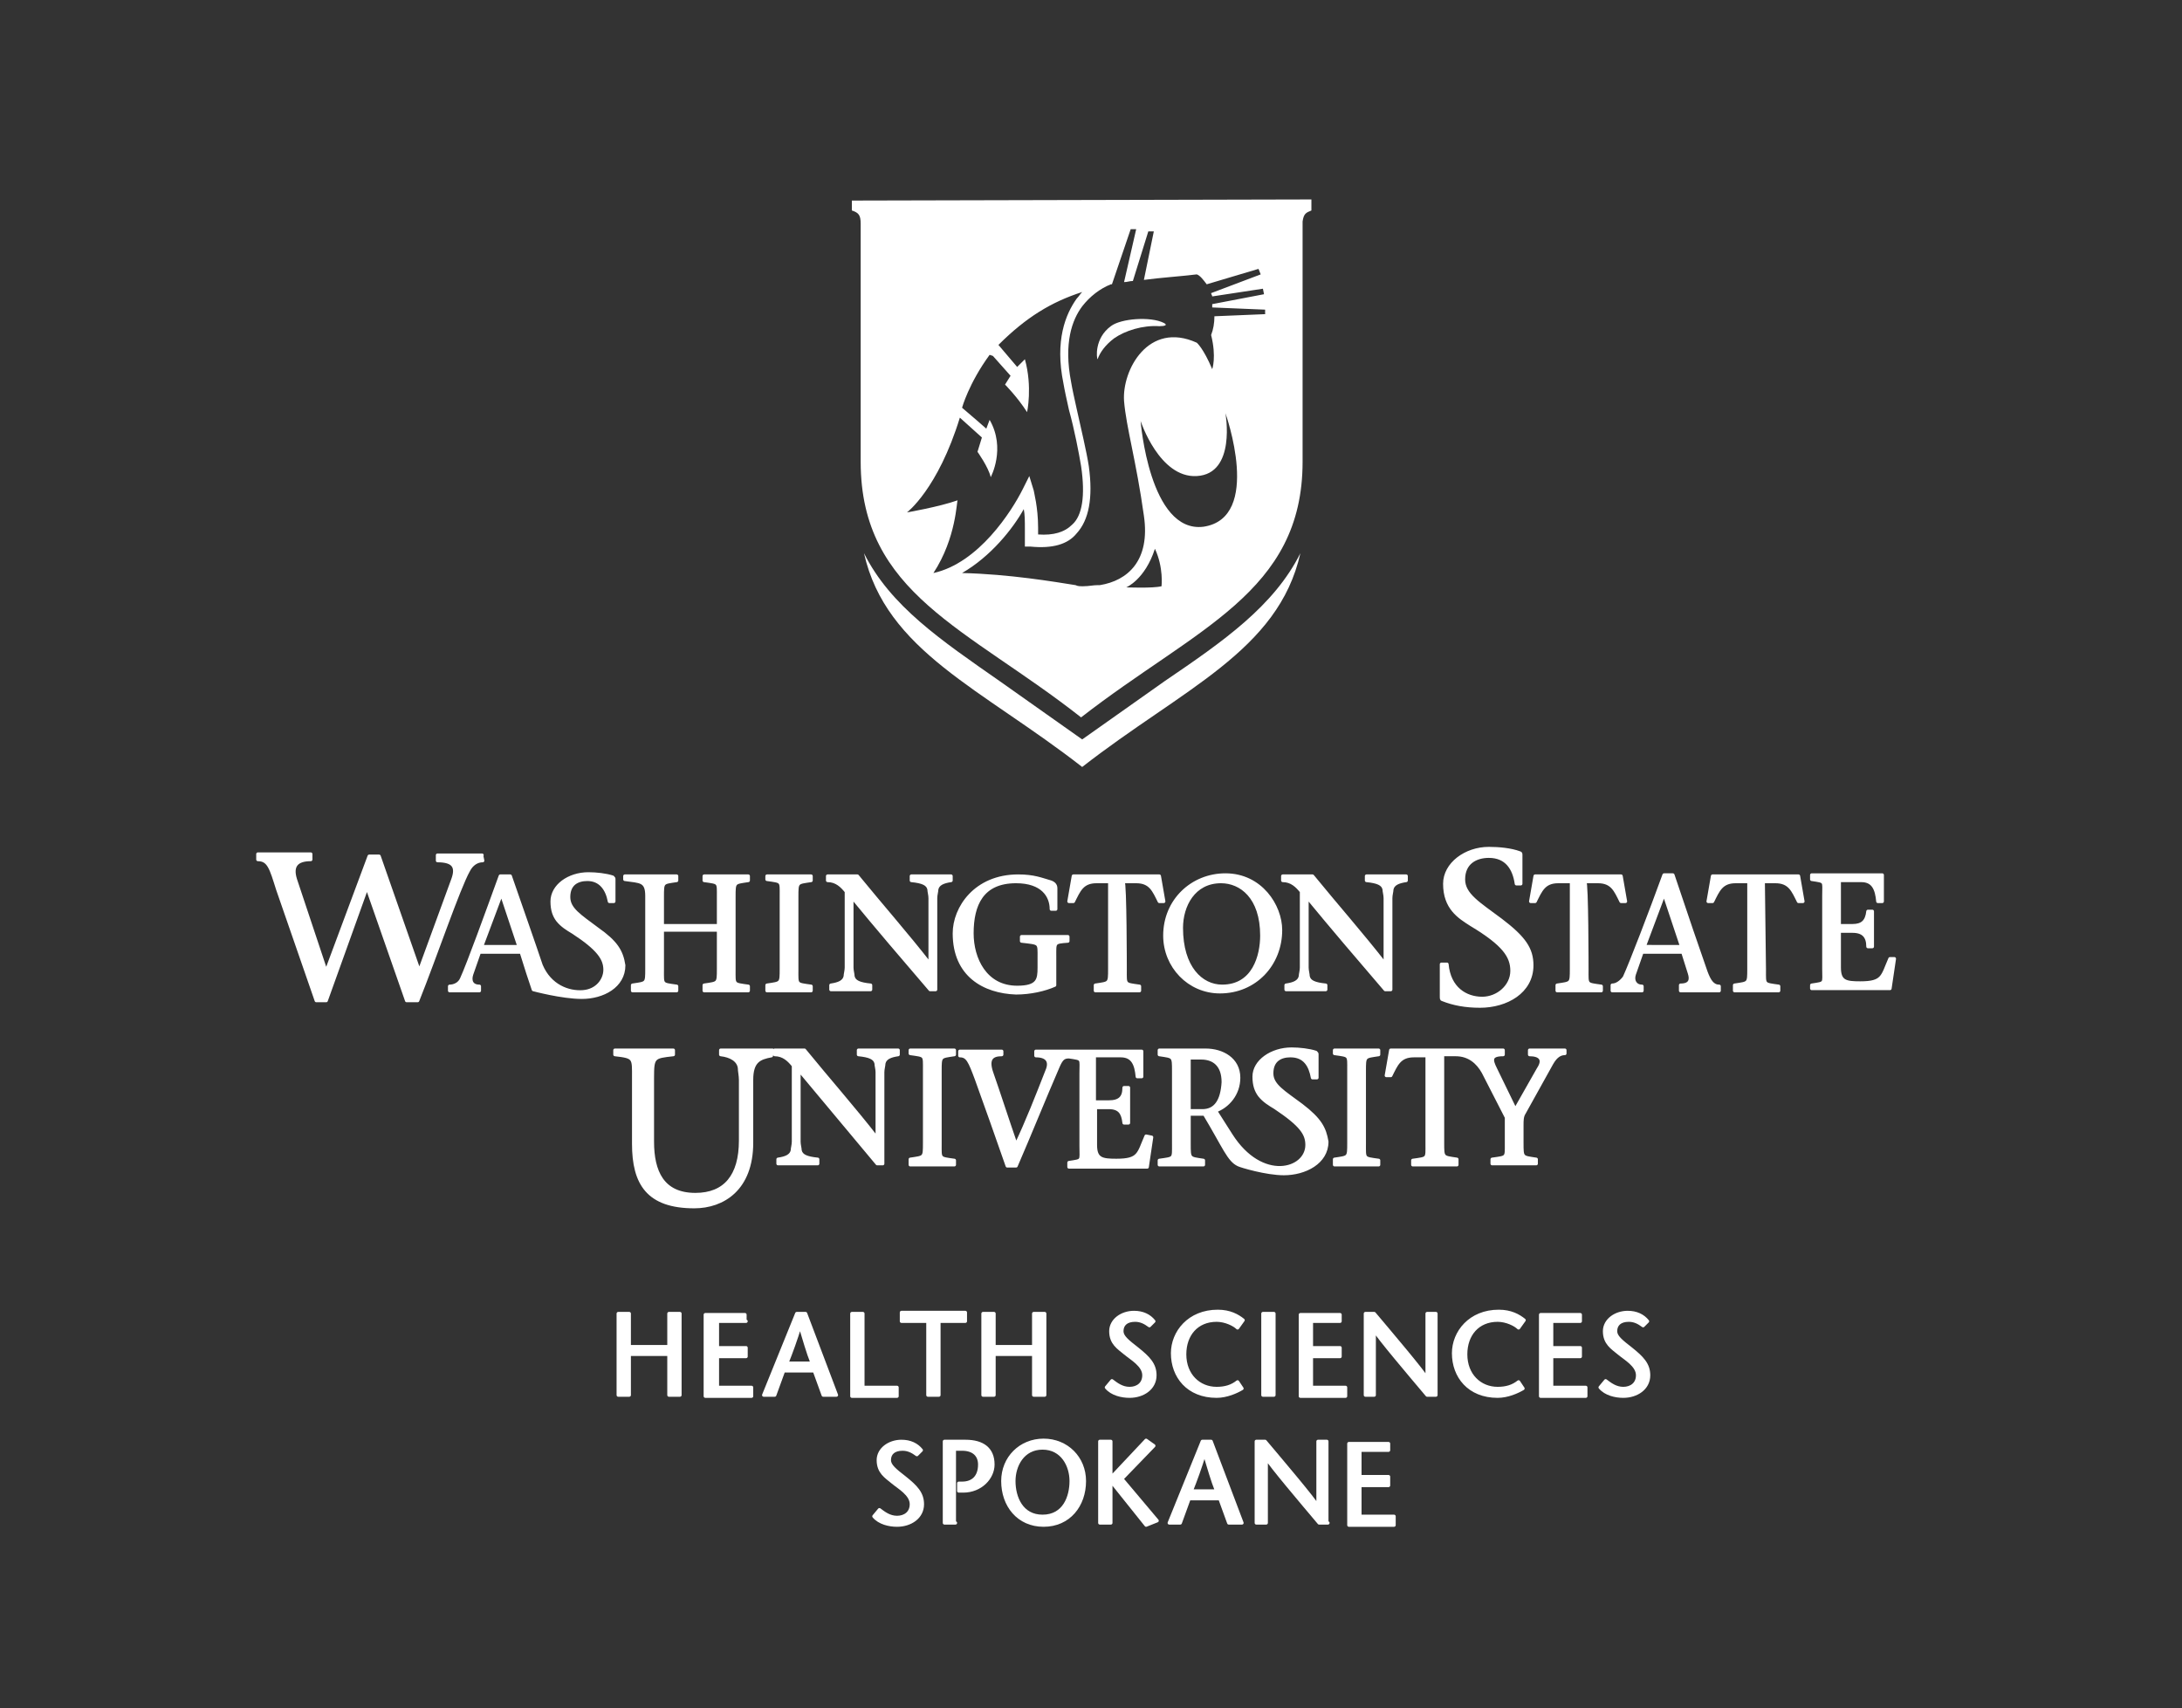 <?xml version="1.0" encoding="utf-8"?>
<!-- Generator: Adobe Illustrator 18.0.0, SVG Export Plug-In . SVG Version: 6.00 Build 0)  -->
<!DOCTYPE svg PUBLIC "-//W3C//DTD SVG 1.1//EN" "http://www.w3.org/Graphics/SVG/1.1/DTD/svg11.dtd">
<svg version="1.1" id="Layer_1" xmlns="http://www.w3.org/2000/svg" xmlns:xlink="http://www.w3.org/1999/xlink" x="0px" y="0px"
	 viewBox="207 314.9 198 155" enable-background="new 207 314.9 198 155" xml:space="preserve">
<rect x="207" y="314.9" width="198" height="155" fill="#333333" stroke="none"/>
<path fill="#FFFFFF" d="M312.7,376.7l-7.5,5.3l-7.5-5.3c-5.3-3.7-9.9-6.8-12.3-11.6c2,8.9,10.7,12.3,19.8,19.4
	c9.1-7.1,17.8-10.5,19.8-19.4C322.6,369.9,318,373.1,312.7,376.7z"/>
<g>
	<path fill="#FFFFFF" d="M312.6,344.2c-1.2-0.6-3.9-0.4-4.8,0.3c-1.5,1.1-1.3,2.9-1.2,3c0.2-0.6,0.7-1.3,1.5-1.9
		c1-0.7,2.6-1.2,4.1-1.1C312.7,344.5,313,344.4,312.6,344.2z"/>
	<path fill="#FFFFFF" d="M284.3,333.1v0.9c0.6,0.2,0.8,0.4,0.8,1.2v21.6c0,12,9.7,15.1,20,23.2c10.4-8.1,20.1-11.3,20.1-23.2v-21.8
		c0.1-0.7,0.3-0.8,0.8-1v-1L284.3,333.1L284.3,333.1z M289.3,361.4c0,0,2.8-2.1,4.8-8.6l2,1.8l-0.4,1.3c0,0,1,1.4,1.2,2.3
		c0,0,1.4-2.6-0.1-5.2l-0.3,0.8l-0.8-0.7l-1.4-1.2c0,0,0.6-2.2,2.5-4.8l0.3,0.1l1.6,1.8l-0.5,0.8c0,0,1.1,1.1,2,2.5
		c0,0,0.5-2.3-0.2-4.8l-0.7,0.7l-1.7-2c2.5-2.5,4.8-3.9,7.6-4.8c-0.2,0.2-0.3,0.4-0.5,0.6c-1,1.4-2,3.8-1.2,7.7
		c0.1,0.6,0.3,1.5,0.5,2.4c0.5,1.8,0.9,3.9,1.1,5.1c0.4,2.7,0.1,4.5-0.8,5.3c-0.7,0.7-1.7,1-3.1,0.9c0-0.2,0-0.4,0-0.6
		c0-1.9-0.4-3.3-0.4-3.4l-0.4-1.3l-0.6,1.2c-1,2-4,6.7-8.1,7.6c2.1-3.2,2.1-6.6,2.2-6.6C292.2,360.9,289.3,361.4,289.3,361.4z
		 M312.4,368.1c-0.8,0.2-3.2,0.1-3.2,0.1s1.7-0.7,2.6-3.5C312.6,366.4,312.4,368.1,312.4,368.1z M316.2,362.7
		c-4.9,0.6-5.7-9.6-5.7-9.6s1.7,5.2,5.1,5c3.6-0.2,2.6-5.7,2.6-5.7S321.6,361.9,316.2,362.7z M322,343.4l-4.8,0.2
		c0,0.6-0.1,1.2-0.3,1.7c0.5,2,0.1,3.1,0.1,3.1c-0.8-1.9-1.4-2.4-1.4-2.4c-4.4-2-6.8,2.5-6.6,5.3c0.2,2.4,1.1,5.4,1.8,10.4
		c0.6,4.1-1.5,5.9-4,6.3c-0.1,0-0.1,0-0.2,0c-0.4,0-0.8,0.1-1.3,0.1h-0.1c-0.2,0-0.4,0-0.6-0.1c-1.9-0.3-6-1-10.3-1.1
		c2.6-1.5,4.6-4,5.6-5.8c0.1,0.5,0.1,1.1,0.1,1.8c0,0.3,0,0.7,0,1.1v0.5h0.5c2,0.2,3.4-0.2,4.2-1.2c1.1-1.2,1.5-3.2,1.1-6.1
		c-0.2-1.3-0.7-3.4-1.1-5.2c-0.2-0.9-0.4-1.8-0.5-2.4c-0.7-3.6,0.1-5.7,1-6.9c0.7-0.9,1.6-1.6,2.6-2c0,0,0,0,0.1,0l1.7-5h0.5
		l-1.1,4.8c0.3,0,0.5-0.1,0.8-0.1l1.4-4.5h0.5l-0.9,4.4c1.5-0.2,3.1-0.3,4.8-0.5c0.3,0.1,0.6,0.5,0.9,0.9l4.7-1.4l0.2,0.5l-4.5,1.7
		c0,0.1,0.1,0.2,0.1,0.3l4.6-0.7l0.1,0.5l-4.7,0.9c0,0.1,0,0.2,0,0.3l4.8,0.2V343.4L322,343.4z"/>
</g>
<g>
	<g>
		<g>
			<path fill="#FFFFFF" stroke="#FFFFFF" stroke-width="0.3" stroke-linejoin="round" stroke-miterlimit="10" d="M325.1,415.2
				c-1.6-1.2-2.7-1.8-2.7-2.9c0-1.2,0.8-1.6,1.7-1.6c1.3,0,1.8,0.9,2,2h0.4v-2.1c0-0.1,0-0.1-0.1-0.2c-0.6-0.2-1.5-0.3-2.2-0.3
				c-1.8,0-3.4,1.1-3.4,2.5c0,0.8,0.2,1.3,0.5,1.7l0,0l0,0c0.4,0.5,0.9,0.8,1.4,1.1c2.4,1.6,2.9,2.4,2.9,3.4c0,2.3-4.1,3.5-6.9-0.9
				l-1.4-2.2c1.1-0.4,2.1-1.5,2.1-3c0-1.7-1.5-2.5-3-2.5h-4.2v0.4c1.3,0.2,1.3,0.1,1.3,1.5v6.6c0,1.4,0.1,1.3-1.3,1.5v0.4h4v-0.4
				c-1.3-0.2-1.3-0.1-1.3-1.5v-2.7h1.4c1.8,3,2.2,4.2,3.1,4.6c0.2,0.1,2.5,0.8,4.1,0.8c1.9,0,3.9-1,3.9-2.9
				C327.2,417.3,326.8,416.5,325.1,415.2z M316.1,415.7h-1.2v-4.8h1.1c1.1,0,2,0.6,2,2.2C317.9,414.8,317.3,415.7,316.1,415.7z"/>
			<path fill="#FFFFFF" stroke="#FFFFFF" stroke-width="0.3" stroke-linejoin="round" stroke-miterlimit="10" d="M286.6,420.5
				c0,0,0,0-7.1-8.5v6.5c0,0.3,0.1,0.6,0.1,0.8c0.1,0.5,0.6,0.7,1.6,0.8v0.4h-3.6v-0.4c0.7-0.1,1.2-0.3,1.3-0.8
				c0-0.2,0.1-0.5,0.1-0.8v-6.9c-0.4-0.5-0.9-1-1.7-1v-0.4h2.7c2.2,2.7,4.5,5.3,6.6,8l0,0v-6c0-0.3-0.1-0.6-0.1-0.8
				c-0.1-0.5-0.6-0.7-1.6-0.8v-0.4h3.6v0.4c-0.7,0.1-1.2,0.3-1.3,0.8c0,0.2-0.1,0.5-0.1,0.8v8.3L286.6,420.5L286.6,420.5z"/>
			<path fill="#FFFFFF" stroke="#FFFFFF" stroke-width="0.3" stroke-linejoin="round" stroke-miterlimit="10" d="M292.3,418.7
				c0,1.4-0.1,1.3,1.3,1.5v0.4h-4v-0.5c1.3-0.2,1.3-0.1,1.3-1.5V412c0-1.4,0.1-1.3-1.3-1.5v-0.3h4v0.4c-1.3,0.2-1.3,0.1-1.3,1.5
				V418.7L292.3,418.7z"/>
			<path fill="#FFFFFF" stroke="#FFFFFF" stroke-width="0.3" stroke-linejoin="round" stroke-miterlimit="10" d="M311,418
				c-0.7,1.6-0.6,2.2-2.7,2.2c-1.3,0-1.9-0.1-1.9-1.4v-3.4h1.2c1,0,1.3,0.5,1.4,1.4h0.4v-3.2h-0.4c0,0.9-0.4,1.3-1.4,1.3h-1.3v-4.2
				h2.4c1.1,0,1.4,0.8,1.5,1.9h0.4v-2.3h-6.7h-2.9v0.4c1,0,1.4,0.5,1,1.4c-0.9,2.3-1.8,4.6-2.8,6.7c-0.8-2.3-1.6-4.8-2.2-6.5
				c-0.5-1.4,0.1-1.7,0.9-1.7v-0.3h-3.8v0.4c0.7,0,0.9,0.5,1.5,2.1c0.9,2.5,1.9,5.3,2.8,7.9h0.8c1.3-3,2.5-6,3.8-9
				c0.3-0.7,0.5-0.9,1-0.9c1.3,0.2,1.1,0.1,1.1,1.5v6.6c0,1.4,0.2,1.3-1.1,1.5v0.4h7.1l0.4-2.7L311,418L311,418z"/>
			<path fill="#FFFFFF" stroke="#FFFFFF" stroke-width="0.3" stroke-linejoin="round" stroke-miterlimit="10" d="M330.8,418.7
				c0,1.4-0.1,1.3,1.3,1.5v0.4h-4v-0.5c1.3-0.2,1.3-0.1,1.3-1.5V412c0-1.4,0.1-1.3-1.3-1.5v-0.3h4v0.4c-1.3,0.2-1.3,0.1-1.3,1.5
				V418.7z"/>
			<path fill="#FFFFFF" stroke="#FFFFFF" stroke-width="0.3" stroke-linejoin="round" stroke-miterlimit="10" d="M345.8,410.2v0.4
				c0.9,0,1.4,0.4,0.8,1.3l-2.1,3.7l-1.8-3.7c-0.4-0.8-0.5-1.3,0.7-1.3v-0.4H341h-1h-6.8l-0.4,2.3h0.4c0.5-1,0.8-1.8,2.1-1.8h1.2v8
				c0,1.4,0.1,1.3-1.3,1.5v0.4h4v-0.5c-1.3-0.2-1.3-0.1-1.3-1.5v-8h1.2c1.2,0,2,0.7,2.5,1.6l2.1,4.1v2.3c0,1.4,0.1,1.3-1.3,1.5v0.4
				h4v-0.4c-1.3-0.2-1.3-0.1-1.3-1.5V417c0-0.4,0-0.8,0.2-1.1l2.5-4.5c0.4-0.7,0.8-0.9,1.2-0.9v-0.3H345.8z"/>
			<path fill="#FFFFFF" stroke="#FFFFFF" stroke-width="0.3" stroke-linejoin="round" stroke-miterlimit="10" d="M277.1,410.2h-4.7
				v0.4c0.9,0.1,1.6,0.5,1.7,1.2c0,0.3,0.1,0.7,0.1,1.1v5.5c0,3.2-1.4,4.9-4.1,4.9c-3,0-3.9-2.1-3.9-4.8v-5.8c0-1.9,0.1-1.9,1.9-2.1
				v-0.4h-5.3v0.4c1.8,0.2,1.7,0.3,1.7,2.1v6c0,3.6,1.3,5.7,5.5,5.7c2.6,0,5.2-1.6,5.2-5.8V413v-0.1c0-1.7,0.7-2,1.8-2.2
				L277.1,410.2z"/>
		</g>
		<g>
			<path fill="#FFFFFF" stroke="#FFFFFF" stroke-width="0.3" stroke-linejoin="round" stroke-miterlimit="10" d="M267.1,402.9
				c0,1.4-0.1,1.3,1.3,1.5v0.4h-4v-0.5c1.3-0.2,1.3-0.1,1.3-1.5v-6.6c0-1.4-0.6-1.3-2-1.5v-0.3h4.7v0.4c-1.3,0.2-1.3,0.1-1.3,1.5
				v2.6h5.1v-2.6c0-1.4,0.1-1.3-1.3-1.5v-0.4h4v0.4c-1.3,0.2-1.3,0.1-1.3,1.5v6.6c0,1.4-0.1,1.3,1.3,1.5v0.4h-4v-0.5
				c1.3-0.2,1.3-0.1,1.3-1.5v-3.5h-5.1V402.9z"/>
			<path fill="#FFFFFF" stroke="#FFFFFF" stroke-width="0.3" stroke-linejoin="round" stroke-miterlimit="10" d="M279.3,402.9
				c0,1.4-0.1,1.3,1.3,1.5v0.4h-4v-0.5c1.3-0.2,1.3-0.1,1.3-1.5v-6.6c0-1.4,0.1-1.3-1.3-1.5v-0.3h4v0.4c-1.3,0.2-1.3,0.1-1.3,1.5
				V402.9z"/>
			<path fill="#FFFFFF" stroke="#FFFFFF" stroke-width="0.3" stroke-linejoin="round" stroke-miterlimit="10" d="M291.4,404.7
				c-2.4-2.8-4.8-5.6-7.1-8.4v6.4c0,0.3,0.1,0.6,0.1,0.8c0.1,0.5,0.6,0.7,1.6,0.8v0.4h-3.6v-0.4c0.7-0.1,1.2-0.3,1.3-0.8
				c0-0.2,0.1-0.5,0.1-0.8v-6.9c-0.4-0.5-0.9-1-1.7-1v-0.4h2.7c2.2,2.7,4.5,5.3,6.6,8l0,0v-6c0-0.3-0.1-0.6-0.1-0.8
				c-0.1-0.5-0.6-0.7-1.6-0.8v-0.4h3.6v0.4c-0.7,0.1-1.2,0.3-1.3,0.8c0,0.2-0.1,0.5-0.1,0.8v8.3L291.4,404.7L291.4,404.7z"/>
			<path fill="#FFFFFF" stroke="#FFFFFF" stroke-width="0.3" stroke-linejoin="round" stroke-miterlimit="10" d="M293.6,399.6
				c0-2.3,1.9-5.2,5.8-5.2c1.4,0,2.1,0.3,2.8,0.5c0.4,0.1,0.6,0.3,0.6,0.6v1.9h-0.4c0-1.2-0.8-2.5-3.2-2.5c-3.1,0-4,2.1-4,4.7
				c0,2.3,1.2,4.9,4.1,4.9c1.9,0,2-0.7,2-1.8v-0.9c0-1.4,0.1-1.3-1.6-1.5v-0.4h4.2v0.4c-1.3,0.1-1.2,0.1-1.2,1.4v2.6
				c-0.9,0.4-2.2,0.7-3.5,0.7C296.3,404.9,293.6,403.4,293.6,399.6z"/>
			<path fill="#FFFFFF" stroke="#FFFFFF" stroke-width="0.3" stroke-linejoin="round" stroke-miterlimit="10" d="M309.1,402.9
				c0,1.4-0.1,1.3,1.3,1.5v0.4h-4v-0.5c1.3-0.2,1.3-0.1,1.3-1.5v-7.9h-1.2c-1.3,0-1.6,0.8-2.1,1.8H304l0.4-2.3h7.8l0.4,2.3h-0.4
				c-0.5-1-0.8-1.8-2.1-1.8h-1.2C309.1,394.9,309.1,402.9,309.1,402.9z"/>
			<path fill="#FFFFFF" stroke="#FFFFFF" stroke-width="0.3" stroke-linejoin="round" stroke-miterlimit="10" d="M312.7,399.8
				c0-3.2,2.5-5.5,5.5-5.5c3.2,0,5,2.8,5,5c0,3.1-2.3,5.6-5.5,5.6C314.9,404.9,312.7,402.6,312.7,399.8z M321.5,399.8
				c0-3.5-1.9-4.9-3.7-4.9c-2.5,0-3.6,2.2-3.6,4.2c0,3.6,1.8,5.3,3.7,5.3C320.8,404.4,321.5,401.6,321.5,399.8z"/>
			<path fill="#FFFFFF" stroke="#FFFFFF" stroke-width="0.3" stroke-linejoin="round" stroke-miterlimit="10" d="M332.7,404.7
				c-2.4-2.8-4.8-5.6-7.1-8.4v6.4c0,0.3,0.1,0.6,0.1,0.8c0.1,0.5,0.6,0.7,1.6,0.8v0.4h-3.6v-0.4c0.7-0.1,1.2-0.3,1.3-0.8
				c0-0.2,0.1-0.5,0.1-0.8v-6.9c-0.4-0.5-0.9-1-1.7-1v-0.4h2.7c2.2,2.7,4.5,5.3,6.6,8l0,0v-6c0-0.3-0.1-0.6-0.1-0.8
				c-0.1-0.5-0.6-0.7-1.6-0.8v-0.4h3.6v0.4c-0.7,0.1-1.2,0.3-1.3,0.8c0,0.2-0.1,0.5-0.1,0.8v8.3L332.7,404.7L332.7,404.7z"/>
			<path fill="#FFFFFF" stroke="#FFFFFF" stroke-width="0.3" stroke-linejoin="round" stroke-miterlimit="10" d="M250.7,392.5
				L250.7,392.5h-4v0.5c1.5,0,1.8,0.6,1.4,1.7l-3,8.2H245l-3.6-10.3h-0.9l-3.8,10.2h-0.2l-2.7-8.1c-0.4-1.3,0.2-1.8,1.4-1.8v-0.5
				h-4.8v0.5c1,0,1.2,0.8,1.8,2.7l3.5,10.1h0.9l3.7-10.3l3.6,10.3h1c1.6-4,3.7-10.2,4.6-11.8c0.3-0.6,0.8-0.9,1.3-0.9L250.7,392.5
				C250.8,392.5,250.7,392.5,250.7,392.5z"/>
			<path fill="#FFFFFF" stroke="#FFFFFF" stroke-width="0.3" stroke-linejoin="round" stroke-miterlimit="10" d="M261.2,399.2
				c-1.6-1.2-2.6-1.8-2.6-2.9c0-1.2,0.8-1.6,1.7-1.6c1.2,0,1.8,0.9,2,2h0.4v-2c0-0.1,0-0.1-0.1-0.2c-0.6-0.2-1.5-0.3-2.2-0.3
				c-1.8,0-3.3,1.1-3.3,2.5c0,0.8,0.2,1.3,0.5,1.7l0,0l0,0c0.4,0.5,0.9,0.8,1.4,1.1c2.3,1.5,2.9,2.4,2.9,3.4c0,0.9-0.7,1.9-2,2
				s-3-0.5-3.8-2.4c-0.6-1.8-1.9-5.5-2.8-8.1h-0.9c-1.2,3.3-2.9,8-3.5,9.3c-0.2,0.5-0.7,0.7-1.1,0.7v0.4h0.6h2.1v-0.4
				c-0.7,0-0.9-0.5-0.7-1.1l0.7-2h3.8l0.6,1.9l0.5,1.5c0,0,2.6,0.7,4.4,0.7c1.9,0,3.8-1,3.8-2.9
				C263.4,401.2,262.9,400.4,261.2,399.2z M250.7,400.8l1.8-4.8l0,0l1.6,4.8H250.7z"/>
		</g>
		<g>
			<path fill="#FFFFFF" stroke="#FFFFFF" stroke-width="0.3" stroke-linejoin="round" stroke-miterlimit="10" d="M344.6,395.1
				c-0.2-1.4-0.9-2.5-2.5-2.5c-1.2,0-2.3,0.6-2.3,2.1c0,1.4,1.4,2.2,3.4,3.7c2.1,1.6,2.8,2.6,2.8,4.1c0,2.4-2.3,3.7-4.7,3.7
				c-1.3,0-2.4-0.2-3.4-0.6c-0.1,0-0.1-0.1-0.1-0.3v-2.9h0.5c0.2,2.2,1.7,3.1,3.2,3.1c1.4,0,2.7-1.1,2.7-2.5c0-1.3-0.7-2.4-3.7-4.2
				c-1.1-0.7-2.4-1.5-2.4-3.7c0-1.8,1.9-3.2,4-3.2c0.9,0,2,0.1,2.8,0.4c0.1,0,0.1,0.1,0.1,0.2v2.6H344.6L344.6,395.1z"/>
			<path fill="#FFFFFF" stroke="#FFFFFF" stroke-width="0.3" stroke-linejoin="round" stroke-miterlimit="10" d="M351,402.9
				c0,1.4-0.1,1.3,1.3,1.5v0.4h-4v-0.5c1.3-0.2,1.3-0.1,1.3-1.5v-7.9h-1.2c-1.3,0-1.6,0.8-2.1,1.8h-0.4l0.4-2.3h7.8l0.4,2.3h-0.4
				c-0.5-1-0.8-1.8-2.1-1.8h-1.2C351,394.9,351,402.9,351,402.9z"/>
			<path fill="#FFFFFF" stroke="#FFFFFF" stroke-width="0.3" stroke-linejoin="round" stroke-miterlimit="10" d="M356,401.3l-0.7,2
				c-0.2,0.6,0.1,1.1,0.7,1.1v0.4h-2.7v-0.5c0.4,0,0.8-0.3,1.1-0.7c0.6-1.3,2.4-6,3.6-9.3h0.8c1,3,2.5,7.4,3,8.8
				c0.3,0.8,0.6,1.3,1.2,1.3v0.4h-3.5v-0.5c0.9,0,1-0.5,0.8-1.1l-0.6-1.9L356,401.3L356,401.3z M359.6,400.8L358,396l0,0l-1.8,4.8
				H359.6z"/>
			<path fill="#FFFFFF" stroke="#FFFFFF" stroke-width="0.3" stroke-linejoin="round" stroke-miterlimit="10" d="M367.1,402.9
				c0,1.4-0.1,1.3,1.3,1.5v0.4h-4v-0.5c1.3-0.2,1.3-0.1,1.3-1.5v-7.9h-1.2c-1.3,0-1.6,0.8-2.1,1.8H362l0.4-2.3h7.8l0.4,2.3h-0.4
				c-0.5-1-0.8-1.8-2.1-1.8H367L367.1,402.9L367.1,402.9z"/>
			<path fill="#FFFFFF" stroke="#FFFFFF" stroke-width="0.3" stroke-linejoin="round" stroke-miterlimit="10" d="M371.4,404.3
				c1.3-0.2,1.1-0.1,1.1-1.5v-6.6c0-1.4,0.2-1.3-1.1-1.5v-0.4h6.4v2.4h-0.4c-0.1-1.1-0.4-1.9-1.5-1.9h-2v4.1h1.2
				c0.9,0,1.3-0.4,1.4-1.3h0.4v3.2h-0.4c0-0.9-0.4-1.4-1.4-1.4h-1.2v3.3c0,1.3,0.6,1.4,1.9,1.4c2.1,0,2-0.6,2.7-2.2h0.4l-0.4,2.7
				h-7.1V404.3L371.4,404.3z"/>
		</g>
	</g>
	<g>
		<path fill="#FFFFFF" stroke="#FFFFFF" stroke-width="0.3" stroke-linejoin="round" stroke-miterlimit="10" d="M268.7,441.5h-1
			v-3.7h-3.6v3.7h-1v-7.4h1v3h3.6v-3h1V441.5z"/>
		<path fill="#FFFFFF" stroke="#FFFFFF" stroke-width="0.3" stroke-linejoin="round" stroke-miterlimit="10" d="M274.7,434.8h-2.6
			v2.4h2.6v0.8h-2.6v2.8h3.1v0.8H271v-7.4h3.6V434.8z"/>
		<path fill="#FFFFFF" stroke="#FFFFFF" stroke-width="0.3" stroke-linejoin="round" stroke-miterlimit="10" d="M280.1,434.1
			l2.8,7.4h-1.2l-0.8-2.2h-2.8l-0.8,2.2h-1l3-7.4H280.1z M280.7,438.6c-0.4-1-0.7-2.1-1.1-3.4h0c-0.4,1.3-0.8,2.4-1.2,3.4H280.7z"/>
		<path fill="#FFFFFF" stroke="#FFFFFF" stroke-width="0.3" stroke-linejoin="round" stroke-miterlimit="10" d="M284.3,434.1h1v6.7
			h3.1v0.8h-4.1V434.1z"/>
		<path fill="#FFFFFF" stroke="#FFFFFF" stroke-width="0.3" stroke-linejoin="round" stroke-miterlimit="10" d="M291.2,441.5v-6.7
			h-2.4v-0.8h5.8v0.8h-2.4v6.7H291.2z"/>
		<path fill="#FFFFFF" stroke="#FFFFFF" stroke-width="0.3" stroke-linejoin="round" stroke-miterlimit="10" d="M301.8,441.5h-1
			v-3.7h-3.6v3.7h-1v-7.4h1v3h3.6v-3h1V441.5z"/>
		<path fill="#FFFFFF" stroke="#FFFFFF" stroke-width="0.3" stroke-linejoin="round" stroke-miterlimit="10" d="M311.3,435.2
			c-0.4-0.3-0.8-0.5-1.3-0.5c-0.8,0-1.2,0.4-1.2,1c0,0.5,0.5,0.9,1.4,1.6c1,0.8,1.6,1.4,1.6,2.4c0,1.2-1.1,1.9-2.3,1.9
			c-0.7,0-1.6-0.2-2.1-0.8l0.5-0.6c0.4,0.3,0.9,0.7,1.6,0.7c0.7,0,1.3-0.4,1.3-1.2c0-0.9-1.1-1.5-1.7-2c-0.6-0.5-1.3-0.9-1.3-2
			c0-1,1-1.7,2.1-1.7c0.8,0,1.4,0.3,1.8,0.8L311.3,435.2z"/>
		<path fill="#FFFFFF" stroke="#FFFFFF" stroke-width="0.3" stroke-linejoin="round" stroke-miterlimit="10" d="M319.3,435.4
			c-0.3-0.3-1.1-0.7-1.9-0.7c-1.8,0-2.9,1.3-2.9,3.1c0,1.9,1.3,3.1,2.9,3.1c0.8,0,1.4-0.2,1.9-0.6l0.4,0.6c-0.5,0.3-1.4,0.7-2.3,0.7
			c-2.6,0-4-1.8-4-3.9c0-1.9,1.5-3.8,4.1-3.8c1.1,0,1.8,0.4,2.3,0.8L319.3,435.4z"/>
		<path fill="#FFFFFF" stroke="#FFFFFF" stroke-width="0.3" stroke-linejoin="round" stroke-miterlimit="10" d="M321.6,441.5v-7.4h1
			v7.4H321.6z"/>
		<path fill="#FFFFFF" stroke="#FFFFFF" stroke-width="0.3" stroke-linejoin="round" stroke-miterlimit="10" d="M328.6,434.8H326
			v2.4h2.6v0.8H326v2.8h3.1v0.8H325v-7.4h3.6V434.8L328.6,434.8z"/>
		<path fill="#FFFFFF" stroke="#FFFFFF" stroke-width="0.3" stroke-linejoin="round" stroke-miterlimit="10" d="M337.3,441.5h-0.8
			c-1.6-1.9-4.4-5.2-4.8-5.9h0v5.9h-0.8v-7.4h0.8c1.6,1.9,4.4,5.2,4.8,5.9h0v-5.9h0.8V441.5L337.3,441.5z"/>
		<path fill="#FFFFFF" stroke="#FFFFFF" stroke-width="0.3" stroke-linejoin="round" stroke-miterlimit="10" d="M344.8,435.4
			c-0.3-0.3-1.1-0.7-1.9-0.7c-1.8,0-2.9,1.3-2.9,3.1c0,1.9,1.3,3.1,2.9,3.1c0.8,0,1.4-0.2,1.9-0.6l0.4,0.6c-0.5,0.3-1.4,0.7-2.3,0.7
			c-2.6,0-4-1.8-4-3.9c0-1.9,1.5-3.8,4.1-3.8c1.1,0,1.8,0.4,2.3,0.8L344.8,435.4z"/>
		<path fill="#FFFFFF" stroke="#FFFFFF" stroke-width="0.3" stroke-linejoin="round" stroke-miterlimit="10" d="M350.4,434.8h-2.6
			v2.4h2.6v0.8h-2.6v2.8h3.1v0.8h-4.1v-7.4h3.6V434.8L350.4,434.8z"/>
		<path fill="#FFFFFF" stroke="#FFFFFF" stroke-width="0.3" stroke-linejoin="round" stroke-miterlimit="10" d="M356.1,435.2
			c-0.4-0.3-0.8-0.5-1.3-0.5c-0.8,0-1.2,0.4-1.2,1c0,0.5,0.5,0.9,1.4,1.6c1,0.8,1.6,1.4,1.6,2.4c0,1.2-1.1,1.9-2.3,1.9
			c-0.7,0-1.6-0.2-2.1-0.8l0.5-0.6c0.4,0.3,0.9,0.7,1.6,0.7c0.7,0,1.3-0.4,1.3-1.2c0-0.9-1.1-1.5-1.7-2c-0.6-0.5-1.3-0.9-1.3-2
			c0-1,1-1.7,2.1-1.7c0.8,0,1.4,0.3,1.8,0.8L356.1,435.2z"/>
	</g>
	<g>
		<path fill="#FFFFFF" stroke="#FFFFFF" stroke-width="0.3" stroke-linejoin="round" stroke-miterlimit="10" d="M290.2,446.9
			c-0.4-0.3-0.8-0.5-1.3-0.5c-0.8,0-1.2,0.4-1.2,1c0,0.5,0.5,0.9,1.4,1.6c1,0.8,1.6,1.4,1.6,2.4c0,1.2-1.1,1.9-2.3,1.9
			c-0.7,0-1.6-0.2-2.1-0.8l0.5-0.6c0.4,0.3,0.9,0.7,1.6,0.7c0.7,0,1.3-0.4,1.3-1.2c0-0.9-1.1-1.5-1.7-2c-0.6-0.5-1.3-0.9-1.3-2
			c0-1,1-1.7,2.1-1.7c0.8,0,1.4,0.3,1.8,0.8L290.2,446.9z"/>
		<path fill="#FFFFFF" stroke="#FFFFFF" stroke-width="0.3" stroke-linejoin="round" stroke-miterlimit="10" d="M293.7,453.1h-1
			v-7.4h1.9c1.6,0,2.5,0.7,2.5,2.1c0,1.2-1.1,2.4-2.7,2.4H294v-0.7h0.3c1,0,1.6-0.6,1.6-1.7c0-0.8-0.5-1.4-1.6-1.4h-0.7V453.1
			L293.7,453.1z"/>
		<path fill="#FFFFFF" stroke="#FFFFFF" stroke-width="0.3" stroke-linejoin="round" stroke-miterlimit="10" d="M298,449.3
			c0-2.1,1.6-3.7,3.7-3.7c2.1,0,3.7,1.6,3.7,3.7c0,2.2-1.4,4-3.7,4S298,451.5,298,449.3z M304.2,449.3c0-1.4-0.8-3-2.6-3
			s-2.6,1.6-2.6,3c0,1.5,0.7,3.2,2.6,3.2C303.6,452.5,304.2,450.7,304.2,449.3z"/>
		<path fill="#FFFFFF" stroke="#FFFFFF" stroke-width="0.3" stroke-linejoin="round" stroke-miterlimit="10" d="M307.8,449l3.2-3.4
			l0.7,0.5l-2.9,3l3.2,3.8l-1,0.4l-3.2-4h0v3.8h-1v-7.4h1L307.8,449L307.8,449z"/>
		<path fill="#FFFFFF" stroke="#FFFFFF" stroke-width="0.3" stroke-linejoin="round" stroke-miterlimit="10" d="M316.9,445.7
			l2.8,7.4h-1.2l-0.8-2.2h-2.8l-0.8,2.2h-1l3-7.4H316.9z M317.4,450.2c-0.4-1-0.7-2.1-1.1-3.4h0c-0.4,1.3-0.8,2.4-1.2,3.4H317.4z"/>
		<path fill="#FFFFFF" stroke="#FFFFFF" stroke-width="0.3" stroke-linejoin="round" stroke-miterlimit="10" d="M327.5,453.1h-0.8
			c-1.6-1.9-4.4-5.2-4.8-5.9h0v5.9H321v-7.4h0.8c1.6,1.9,4.4,5.2,4.8,5.9h0v-5.9h0.8V453.1L327.5,453.1z"/>
		<path fill="#FFFFFF" stroke="#FFFFFF" stroke-width="0.3" stroke-linejoin="round" stroke-miterlimit="10" d="M333,446.5h-2.6v2.4
			h2.6v0.8h-2.6v2.8h3.1v0.8h-4.1v-7.4h3.6V446.5L333,446.5z"/>
	</g>
</g>
</svg>
